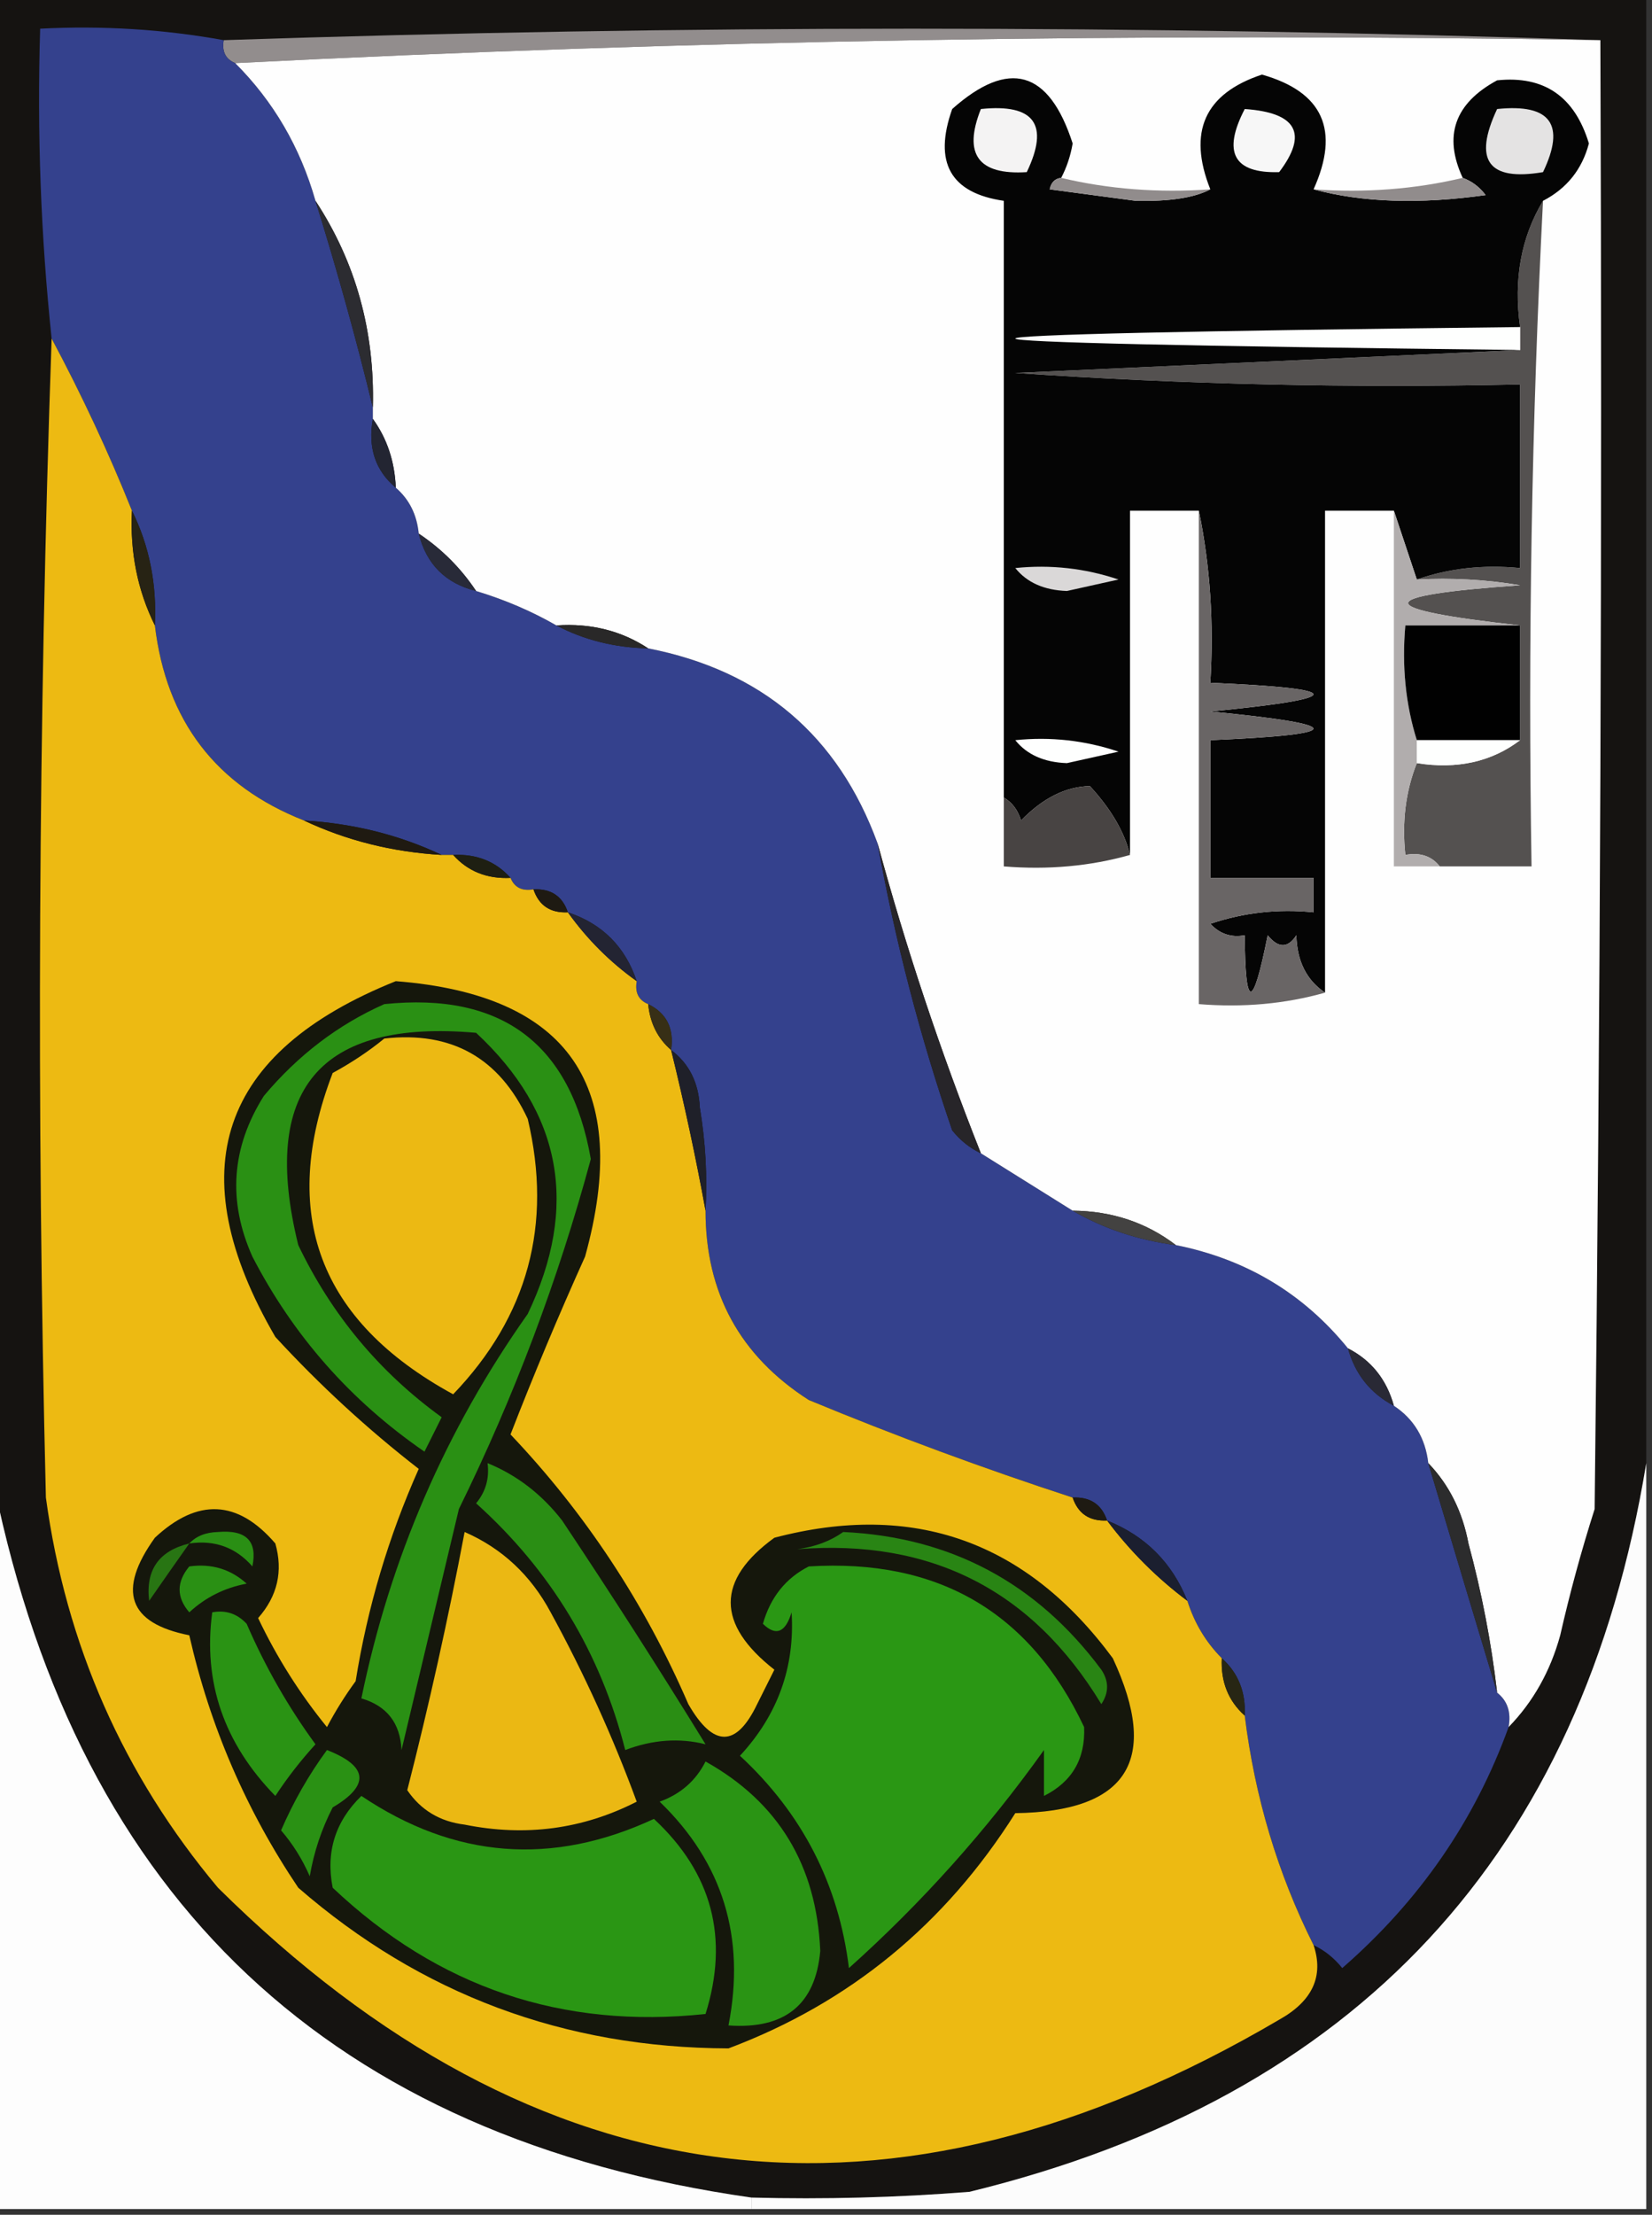 <?xml version="1.0" encoding="UTF-8"?>
<!DOCTYPE svg PUBLIC "-//W3C//DTD SVG 1.1//EN" "http://www.w3.org/Graphics/SVG/1.1/DTD/svg11.dtd">
<svg xmlns="http://www.w3.org/2000/svg" version="1.1" width="144px" height="193px" style="shape-rendering:geometricPrecision; text-rendering:geometricPrecision; image-rendering:optimizeQuality; fill-rule:evenodd; clip-rule:evenodd" xmlns:xlink="http://www.w3.org/1999/xlink">
<rect width="100%" height="100%" fill="#333333" stroke="none"/>
<g><path style="opacity:1" fill="#151311" d="M -0.5,-0.5 C 47.5,-0.5 95.5,-0.5 143.5,-0.5C 143.5,42.167 143.5,84.833 143.5,127.5C 137.903,161.602 118.236,182.768 84.5,191C 78.175,191.5 71.842,191.666 65.5,191.5C 28.951,186.284 6.951,165.617 -0.5,129.5C -0.5,86.167 -0.5,42.833 -0.5,-0.5 Z"/></g>
<g><path style="opacity:1" fill="#928d8d" d="M 139.5,3.5 C 99.486,2.839 59.819,3.506 20.5,5.5C 19.662,5.158 19.328,4.492 19.5,3.5C 59.5,2.167 99.5,2.167 139.5,3.5 Z"/></g>
<g><path style="opacity:1" fill="#34418d" d="M 19.5,3.5 C 19.328,4.492 19.662,5.158 20.5,5.5C 23.839,8.835 26.172,12.835 27.5,17.5C 29.385,23.539 31.052,29.539 32.5,35.5C 32.5,35.833 32.5,36.167 32.5,36.5C 32.053,39.01 32.72,41.01 34.5,42.5C 35.674,43.514 36.34,44.847 36.5,46.5C 37.167,49.167 38.833,50.833 41.5,51.5C 44.018,52.264 46.351,53.264 48.5,54.5C 50.905,55.768 53.572,56.435 56.5,56.5C 66.398,58.438 73.065,64.105 76.5,73.5C 78.026,81.984 80.193,90.317 83,98.5C 83.708,99.38 84.542,100.047 85.5,100.5C 88.175,102.17 90.841,103.836 93.5,105.5C 96.215,107.072 99.215,108.072 102.5,108.5C 108.626,109.725 113.626,112.725 117.5,117.5C 118.124,119.754 119.457,121.421 121.5,122.5C 123.25,123.659 124.25,125.326 124.5,127.5C 126.519,134.26 128.519,140.926 130.5,147.5C 131.404,148.209 131.737,149.209 131.5,150.5C 128.56,158.641 123.727,165.641 117,171.5C 116.292,170.619 115.458,169.953 114.5,169.5C 111.379,163.28 109.379,156.614 108.5,149.5C 108.598,147.447 107.931,145.78 106.5,144.5C 105.11,143.101 104.11,141.434 103.5,139.5C 102.167,136.167 99.833,133.833 96.5,132.5C 96.027,131.094 95.027,130.427 93.5,130.5C 85.741,127.969 78.075,125.135 70.5,122C 64.491,118.148 61.491,112.648 61.5,105.5C 61.665,102.482 61.498,99.482 61,96.5C 60.901,94.347 60.067,92.681 58.5,91.5C 58.771,89.62 58.104,88.287 56.5,87.5C 55.662,87.158 55.328,86.492 55.5,85.5C 54.5,82.5 52.5,80.5 49.5,79.5C 49.027,78.094 48.027,77.427 46.5,77.5C 45.508,77.672 44.842,77.338 44.5,76.5C 43.22,75.069 41.553,74.402 39.5,74.5C 39.167,74.5 38.833,74.5 38.5,74.5C 34.8,72.755 30.8,71.755 26.5,71.5C 18.825,68.481 14.492,62.814 13.5,54.5C 13.678,50.878 13.011,47.544 11.5,44.5C 9.475,39.444 7.141,34.444 4.5,29.5C 3.556,20.553 3.222,11.553 3.5,2.5C 8.927,2.218 14.26,2.551 19.5,3.5 Z"/></g>
<g><path style="opacity:1" fill="#fefefe" d="M 139.5,3.5 C 139.667,46.168 139.5,88.835 139,131.5C 137.844,135.123 136.844,138.789 136,142.5C 135.14,145.633 133.64,148.3 131.5,150.5C 131.737,149.209 131.404,148.209 130.5,147.5C 129.99,143.116 129.157,138.782 128,134.5C 127.478,131.719 126.311,129.385 124.5,127.5C 124.25,125.326 123.25,123.659 121.5,122.5C 120.864,120.205 119.531,118.539 117.5,117.5C 113.626,112.725 108.626,109.725 102.5,108.5C 99.916,106.528 96.916,105.528 93.5,105.5C 90.841,103.836 88.175,102.17 85.5,100.5C 81.973,91.612 78.973,82.612 76.5,73.5C 73.065,64.105 66.398,58.438 56.5,56.5C 54.162,54.961 51.495,54.294 48.5,54.5C 46.351,53.264 44.018,52.264 41.5,51.5C 40.167,49.5 38.5,47.833 36.5,46.5C 36.34,44.847 35.674,43.514 34.5,42.5C 34.405,40.214 33.738,38.214 32.5,36.5C 32.5,36.167 32.5,35.833 32.5,35.5C 32.674,28.847 31.007,22.847 27.5,17.5C 26.172,12.835 23.839,8.835 20.5,5.5C 59.819,3.506 99.486,2.839 139.5,3.5 Z"/></g>
<g><path style="opacity:1" fill="#545150" d="M 134.5,17.5 C 133.513,36.757 133.18,56.091 133.5,75.5C 130.833,75.5 128.167,75.5 125.5,75.5C 124.791,74.596 123.791,74.263 122.5,74.5C 122.194,71.615 122.527,68.948 123.5,66.5C 127.012,67.055 130.012,66.388 132.5,64.5C 132.5,61.167 132.5,57.833 132.5,54.5C 119.493,53.069 119.493,51.903 132.5,51C 129.518,50.502 126.518,50.335 123.5,50.5C 126.287,49.523 129.287,49.19 132.5,49.5C 132.5,44.167 132.5,38.833 132.5,33.5C 117.818,33.833 103.152,33.499 88.5,32.5C 103.328,31.833 117.994,31.167 132.5,30.5C 132.5,29.833 132.5,29.167 132.5,28.5C 131.92,24.351 132.586,20.684 134.5,17.5 Z"/></g>
<g><path style="opacity:1" fill="#2c2c31" d="M 27.5,17.5 C 31.007,22.847 32.674,28.847 32.5,35.5C 31.052,29.539 29.385,23.539 27.5,17.5 Z"/></g>
<g><path style="opacity:1" fill="#fefffe" d="M 132.5,28.5 C 132.5,29.167 132.5,29.833 132.5,30.5C 73.833,29.833 73.833,29.167 132.5,28.5 Z"/></g>
<g><path style="opacity:1" fill="#edba12" d="M 4.5,29.5 C 7.141,34.444 9.475,39.444 11.5,44.5C 11.322,48.122 11.989,51.456 13.5,54.5C 14.492,62.814 18.825,68.481 26.5,71.5C 30.2,73.245 34.2,74.245 38.5,74.5C 38.833,74.5 39.167,74.5 39.5,74.5C 40.78,75.931 42.447,76.598 44.5,76.5C 44.842,77.338 45.508,77.672 46.5,77.5C 46.973,78.906 47.973,79.573 49.5,79.5C 51.167,81.833 53.167,83.833 55.5,85.5C 55.328,86.492 55.662,87.158 56.5,87.5C 56.66,89.153 57.326,90.486 58.5,91.5C 59.667,96.252 60.667,100.918 61.5,105.5C 61.491,112.648 64.491,118.148 70.5,122C 78.075,125.135 85.741,127.969 93.5,130.5C 93.973,131.906 94.973,132.573 96.5,132.5C 98.5,135.167 100.833,137.5 103.5,139.5C 104.11,141.434 105.11,143.101 106.5,144.5C 106.402,146.553 107.069,148.22 108.5,149.5C 109.379,156.614 111.379,163.28 114.5,169.5C 115.407,172.21 114.407,174.377 111.5,176C 77.668,195.877 46.834,192.044 19,164.5C 10.752,154.665 5.752,143.331 4,130.5C 3.169,96.664 3.336,62.998 4.5,29.5 Z"/></g>
<g><path style="opacity:1" fill="#050505" d="M 92.5,15.5 C 91.957,15.56 91.624,15.893 91.5,16.5C 94,16.833 96.5,17.167 99,17.5C 101.952,17.566 104.119,17.232 105.5,16.5C 103.507,11.491 105.007,8.158 110,6.5C 115.322,8.01 116.822,11.344 114.5,16.5C 118.741,17.645 123.741,17.812 129.5,17C 128.956,16.283 128.289,15.783 127.5,15.5C 125.798,11.836 126.798,9.003 130.5,7C 134.593,6.572 137.26,8.406 138.5,12.5C 137.905,14.761 136.571,16.428 134.5,17.5C 132.586,20.684 131.92,24.351 132.5,28.5C 73.833,29.167 73.833,29.833 132.5,30.5C 117.994,31.167 103.328,31.833 88.5,32.5C 103.152,33.499 117.818,33.833 132.5,33.5C 132.5,38.833 132.5,44.167 132.5,49.5C 129.287,49.19 126.287,49.523 123.5,50.5C 122.833,48.5 122.167,46.5 121.5,44.5C 119.5,44.5 117.5,44.5 115.5,44.5C 115.5,58.5 115.5,72.5 115.5,86.5C 113.883,85.411 113.05,83.744 113,81.5C 112.259,82.641 111.425,82.641 110.5,81.5C 109.204,88.041 108.538,88.041 108.5,81.5C 107.325,81.719 106.325,81.386 105.5,80.5C 108.428,79.516 111.428,79.183 114.5,79.5C 114.5,78.5 114.5,77.5 114.5,76.5C 111.5,76.5 108.5,76.5 105.5,76.5C 105.5,72.5 105.5,68.5 105.5,64.5C 117.482,63.993 117.482,63.16 105.5,62C 117.482,60.84 117.482,60.007 105.5,59.5C 105.821,54.305 105.487,49.305 104.5,44.5C 102.5,44.5 100.5,44.5 98.5,44.5C 98.5,54.5 98.5,64.5 98.5,74.5C 98.017,72.505 96.85,70.505 95,68.5C 92.898,68.546 90.898,69.546 89,71.5C 88.722,70.584 88.222,69.918 87.5,69.5C 87.5,52.167 87.5,34.833 87.5,17.5C 82.849,16.826 81.349,14.159 83,9.5C 87.939,5.111 91.439,6.111 93.5,12.5C 93.315,13.584 92.982,14.584 92.5,15.5 Z"/></g>
<g><path style="opacity:1" fill="#918c8c" d="M 92.5,15.5 C 96.634,16.485 100.968,16.818 105.5,16.5C 104.119,17.232 101.952,17.566 99,17.5C 96.5,17.167 94,16.833 91.5,16.5C 91.624,15.893 91.957,15.56 92.5,15.5 Z"/></g>
<g><path style="opacity:1" fill="#918c8c" d="M 127.5,15.5 C 128.289,15.783 128.956,16.283 129.5,17C 123.741,17.812 118.741,17.645 114.5,16.5C 119.032,16.818 123.366,16.485 127.5,15.5 Z"/></g>
<g><path style="opacity:1" fill="#e4e3e3" d="M 130.5,9.5 C 135.159,9.015 136.492,10.848 134.5,15C 129.728,15.81 128.395,13.977 130.5,9.5 Z"/></g>
<g><path style="opacity:1" fill="#f7f7f7" d="M 108.5,9.5 C 113.041,9.815 114.041,11.649 111.5,15C 107.537,15.118 106.537,13.284 108.5,9.5 Z"/></g>
<g><path style="opacity:1" fill="#f4f3f3" d="M 85.5,9.5 C 90.159,9.015 91.492,10.848 89.5,15C 85.266,15.267 83.933,13.434 85.5,9.5 Z"/></g>
<g><path style="opacity:1" fill="#232532" d="M 32.5,36.5 C 33.738,38.214 34.405,40.214 34.5,42.5C 32.72,41.01 32.053,39.01 32.5,36.5 Z"/></g>
<g><path style="opacity:1" fill="#696565" d="M 104.5,44.5 C 105.487,49.305 105.821,54.305 105.5,59.5C 117.482,60.007 117.482,60.84 105.5,62C 117.482,63.16 117.482,63.993 105.5,64.5C 105.5,68.5 105.5,72.5 105.5,76.5C 108.5,76.5 111.5,76.5 114.5,76.5C 114.5,77.5 114.5,78.5 114.5,79.5C 111.428,79.183 108.428,79.516 105.5,80.5C 106.325,81.386 107.325,81.719 108.5,81.5C 108.538,88.041 109.204,88.041 110.5,81.5C 111.425,82.641 112.259,82.641 113,81.5C 113.05,83.744 113.883,85.411 115.5,86.5C 112.038,87.482 108.371,87.815 104.5,87.5C 104.5,73.167 104.5,58.833 104.5,44.5 Z"/></g>
<g><path style="opacity:1" fill="#b1adad" d="M 121.5,44.5 C 122.167,46.5 122.833,48.5 123.5,50.5C 126.518,50.335 129.518,50.502 132.5,51C 119.493,51.903 119.493,53.069 132.5,54.5C 129.167,54.5 125.833,54.5 122.5,54.5C 122.187,58.042 122.521,61.375 123.5,64.5C 123.5,65.167 123.5,65.833 123.5,66.5C 122.527,68.948 122.194,71.615 122.5,74.5C 123.791,74.263 124.791,74.596 125.5,75.5C 124.167,75.5 122.833,75.5 121.5,75.5C 121.5,65.167 121.5,54.833 121.5,44.5 Z"/></g>
<g><path style="opacity:1" fill="#282a38" d="M 36.5,46.5 C 38.5,47.833 40.167,49.5 41.5,51.5C 38.833,50.833 37.167,49.167 36.5,46.5 Z"/></g>
<g><path style="opacity:1" fill="#272314" d="M 11.5,44.5 C 13.011,47.544 13.678,50.878 13.5,54.5C 11.989,51.456 11.322,48.122 11.5,44.5 Z"/></g>
<g><path style="opacity:1" fill="#dad8d8" d="M 88.5,49.5 C 91.572,49.183 94.572,49.516 97.5,50.5C 96,50.833 94.5,51.167 93,51.5C 91.014,51.431 89.514,50.765 88.5,49.5 Z"/></g>
<g><path style="opacity:1" fill="#010101" d="M 132.5,54.5 C 132.5,57.833 132.5,61.167 132.5,64.5C 129.5,64.5 126.5,64.5 123.5,64.5C 122.521,61.375 122.187,58.042 122.5,54.5C 125.833,54.5 129.167,54.5 132.5,54.5 Z"/></g>
<g><path style="opacity:1" fill="#292828" d="M 48.5,54.5 C 51.495,54.294 54.162,54.961 56.5,56.5C 53.572,56.435 50.905,55.768 48.5,54.5 Z"/></g>
<g><path style="opacity:1" fill="#fefffe" d="M 88.5,64.5 C 91.572,64.183 94.572,64.516 97.5,65.5C 96,65.833 94.5,66.167 93,66.5C 91.014,66.431 89.514,65.765 88.5,64.5 Z"/></g>
<g><path style="opacity:1" fill="#fefffe" d="M 123.5,64.5 C 126.5,64.5 129.5,64.5 132.5,64.5C 130.012,66.388 127.012,67.055 123.5,66.5C 123.5,65.833 123.5,65.167 123.5,64.5 Z"/></g>
<g><path style="opacity:1" fill="#484443" d="M 98.5,74.5 C 95.038,75.482 91.371,75.815 87.5,75.5C 87.5,73.5 87.5,71.5 87.5,69.5C 88.222,69.918 88.722,70.584 89,71.5C 90.898,69.546 92.898,68.546 95,68.5C 96.85,70.505 98.017,72.505 98.5,74.5 Z"/></g>
<g><path style="opacity:1" fill="#1f1a11" d="M 26.5,71.5 C 30.8,71.755 34.8,72.755 38.5,74.5C 34.2,74.245 30.2,73.245 26.5,71.5 Z"/></g>
<g><path style="opacity:1" fill="#1e1f12" d="M 39.5,74.5 C 41.553,74.402 43.22,75.069 44.5,76.5C 42.447,76.598 40.78,75.931 39.5,74.5 Z"/></g>
<g><path style="opacity:1" fill="#1e1a12" d="M 46.5,77.5 C 48.027,77.427 49.027,78.094 49.5,79.5C 47.973,79.573 46.973,78.906 46.5,77.5 Z"/></g>
<g><path style="opacity:1" fill="#272529" d="M 76.5,73.5 C 78.973,82.612 81.973,91.612 85.5,100.5C 84.542,100.047 83.708,99.38 83,98.5C 80.193,90.317 78.026,81.984 76.5,73.5 Z"/></g>
<g><path style="opacity:1" fill="#232432" d="M 49.5,79.5 C 52.5,80.5 54.5,82.5 55.5,85.5C 53.167,83.833 51.167,81.833 49.5,79.5 Z"/></g>
<g><path style="opacity:1" fill="#372f16" d="M 56.5,87.5 C 58.104,88.287 58.771,89.62 58.5,91.5C 57.326,90.486 56.66,89.153 56.5,87.5 Z"/></g>
<g><path style="opacity:1" fill="#1f2029" d="M 58.5,91.5 C 60.067,92.681 60.901,94.347 61,96.5C 61.498,99.482 61.665,102.482 61.5,105.5C 60.667,100.918 59.667,96.252 58.5,91.5 Z"/></g>
<g><path style="opacity:1" fill="#434241" d="M 93.5,105.5 C 96.916,105.528 99.916,106.528 102.5,108.5C 99.215,108.072 96.215,107.072 93.5,105.5 Z"/></g>
<g><path style="opacity:1" fill="#292935" d="M 117.5,117.5 C 119.531,118.539 120.864,120.205 121.5,122.5C 119.457,121.421 118.124,119.754 117.5,117.5 Z"/></g>
<g><path style="opacity:1" fill="#fcfcfc" d="M 143.5,127.5 C 143.5,149.167 143.5,170.833 143.5,192.5C 117.5,192.5 91.5,192.5 65.5,192.5C 65.5,192.167 65.5,191.833 65.5,191.5C 71.842,191.666 78.175,191.5 84.5,191C 118.236,182.768 137.903,161.602 143.5,127.5 Z"/></g>
<g><path style="opacity:1" fill="#fdfdfd" d="M -0.5,129.5 C 6.951,165.617 28.951,186.284 65.5,191.5C 65.5,191.833 65.5,192.167 65.5,192.5C 43.5,192.5 21.5,192.5 -0.5,192.5C -0.5,171.5 -0.5,150.5 -0.5,129.5 Z"/></g>
<g><path style="opacity:1" fill="#2c2c2d" d="M 124.5,127.5 C 126.311,129.385 127.478,131.719 128,134.5C 129.157,138.782 129.99,143.116 130.5,147.5C 128.519,140.926 126.519,134.26 124.5,127.5 Z"/></g>
<g><path style="opacity:1" fill="#1e1a12" d="M 93.5,130.5 C 95.027,130.427 96.027,131.094 96.5,132.5C 94.973,132.573 93.973,131.906 93.5,130.5 Z"/></g>
<g><path style="opacity:1" fill="#1b1f2f" d="M 96.5,132.5 C 99.833,133.833 102.167,136.167 103.5,139.5C 100.833,137.5 98.5,135.167 96.5,132.5 Z"/></g>
<g><path style="opacity:1" fill="#272614" d="M 106.5,144.5 C 107.931,145.78 108.598,147.447 108.5,149.5C 107.069,148.22 106.402,146.553 106.5,144.5 Z"/></g>
<g><path style="opacity:1" fill="#15170c" d="M 34.5,85.5 C 49.606,86.679 55.106,94.679 51,109.5C 48.695,114.609 46.529,119.776 44.5,125C 51.027,131.874 56.194,139.707 60,148.5C 62.181,152.29 64.18,152.29 66,148.5C 66.5,147.5 67,146.5 67.5,145.5C 62.426,141.523 62.426,137.69 67.5,134C 79.637,130.81 89.47,134.31 97,144.5C 101.131,153.371 98.298,157.871 88.5,158C 82.376,167.703 74.042,174.536 63.5,178.5C 49.197,178.457 36.697,173.791 26,164.5C 21.464,157.762 18.298,150.428 16.5,142.5C 11.184,141.454 10.184,138.62 13.5,134C 17.227,130.522 20.727,130.689 24,134.5C 24.687,136.92 24.187,139.087 22.5,141C 24.125,144.42 26.125,147.587 28.5,150.5C 29.243,149.092 30.077,147.759 31,146.5C 32.032,140.073 33.865,133.906 36.5,128C 32.033,124.535 27.867,120.702 24,116.5C 15.582,102.022 19.082,91.688 34.5,85.5 Z"/></g>
<g><path style="opacity:1" fill="#2a9414" d="M 61.5,153.5 C 67.844,157.043 71.177,162.543 71.5,170C 71.088,174.68 68.421,176.846 63.5,176.5C 65.004,168.813 63.004,162.313 57.5,157C 59.324,156.34 60.657,155.173 61.5,153.5 Z"/></g>
<g><path style="opacity:1" fill="#2a9114" d="M 28.5,152.5 C 32.095,153.905 32.262,155.572 29,157.5C 28.027,159.392 27.36,161.392 27,163.5C 26.364,162.034 25.531,160.7 24.5,159.5C 25.592,156.976 26.926,154.643 28.5,152.5 Z"/></g>
<g><path style="opacity:1" fill="#2a9314" d="M 18.5,140.5 C 19.675,140.281 20.675,140.614 21.5,141.5C 23.121,145.244 25.121,148.744 27.5,152C 26.212,153.41 25.046,154.91 24,156.5C 19.521,151.917 17.688,146.583 18.5,140.5 Z"/></g>
<g><path style="opacity:1" fill="#298514" d="M 73.5,133.5 C 82.877,133.939 90.377,137.939 96,145.5C 96.667,146.5 96.667,147.5 96,148.5C 89.984,138.575 81.15,134.075 69.5,135C 71.058,134.79 72.391,134.29 73.5,133.5 Z"/></g>
<g><path style="opacity:1" fill="#2a9714" d="M 70.5,136.5 C 81.769,135.804 89.769,140.471 94.5,150.5C 94.616,153.271 93.449,155.271 91,156.5C 91,155.167 91,153.833 91,152.5C 86.017,159.481 80.351,165.814 74,171.5C 73.101,164.203 69.934,158.036 64.5,153C 67.799,149.434 69.299,145.267 69,140.5C 68.465,142.271 67.631,142.604 66.5,141.5C 67.16,139.185 68.493,137.519 70.5,136.5 Z"/></g>
<g><path style="opacity:1" fill="#2a9014" d="M 16.5,136.5 C 18.429,136.231 20.095,136.731 21.5,138C 19.579,138.36 17.912,139.194 16.5,140.5C 15.374,139.192 15.374,137.858 16.5,136.5 Z"/></g>
<g><path style="opacity:1" fill="#287513" d="M 16.5,134.5 C 15.343,136.138 14.176,137.804 13,139.5C 12.681,136.808 13.847,135.142 16.5,134.5 Z"/></g>
<g><path style="opacity:1" fill="#ebb813" d="M 40.5,133.5 C 43.764,134.927 46.264,137.261 48,140.5C 50.919,145.837 53.419,151.337 55.5,157C 50.804,159.4 45.804,160.066 40.5,159C 38.349,158.735 36.682,157.735 35.5,156C 37.405,148.549 39.071,141.049 40.5,133.5 Z"/></g>
<g><path style="opacity:1" fill="#2a8f14" d="M 16.5,134.5 C 17.097,133.861 17.93,133.528 19,133.5C 21.456,133.287 22.456,134.287 22,136.5C 20.556,134.845 18.722,134.178 16.5,134.5 Z"/></g>
<g><path style="opacity:1" fill="#2a8e14" d="M 42.5,127.5 C 45.056,128.543 47.223,130.21 49,132.5C 53.309,138.961 57.475,145.461 61.5,152C 59.224,151.426 56.891,151.592 54.5,152.5C 52.343,144.02 48.01,136.854 41.5,131C 42.337,129.989 42.67,128.822 42.5,127.5 Z"/></g>
<g><path style="opacity:1" fill="#2a9014" d="M 33.5,87.5 C 43.737,86.444 49.737,90.944 51.5,101C 48.653,111.529 44.82,121.696 40,131.5C 38.333,138.505 36.666,145.505 35,152.5C 34.89,150.152 33.723,148.652 31.5,148C 34.013,135.781 38.847,124.614 46,114.5C 50.479,105.123 48.979,96.957 41.5,90C 27.826,88.8 22.659,94.967 26,108.5C 28.908,114.572 33.075,119.572 38.5,123.5C 38,124.5 37.5,125.5 37,126.5C 30.57,122.071 25.57,116.405 22,109.5C 19.834,104.661 20.167,99.994 23,95.5C 25.975,91.953 29.475,89.286 33.5,87.5 Z"/></g>
<g><path style="opacity:1" fill="#ecb913" d="M 33.5,90.5 C 39.347,89.84 43.513,92.173 46,97.5C 48.181,106.709 46.015,114.709 39.5,121.5C 27.796,115.112 24.296,105.779 29,93.5C 30.652,92.601 32.152,91.601 33.5,90.5 Z"/></g>
<g><path style="opacity:1" fill="#2a9614" d="M 31.5,156.5 C 39.627,161.959 48.127,162.626 57,158.5C 62.071,163.214 63.571,168.881 61.5,175.5C 49.003,176.839 38.169,173.172 29,164.5C 28.387,161.389 29.221,158.723 31.5,156.5 Z"/></g>
</svg>

